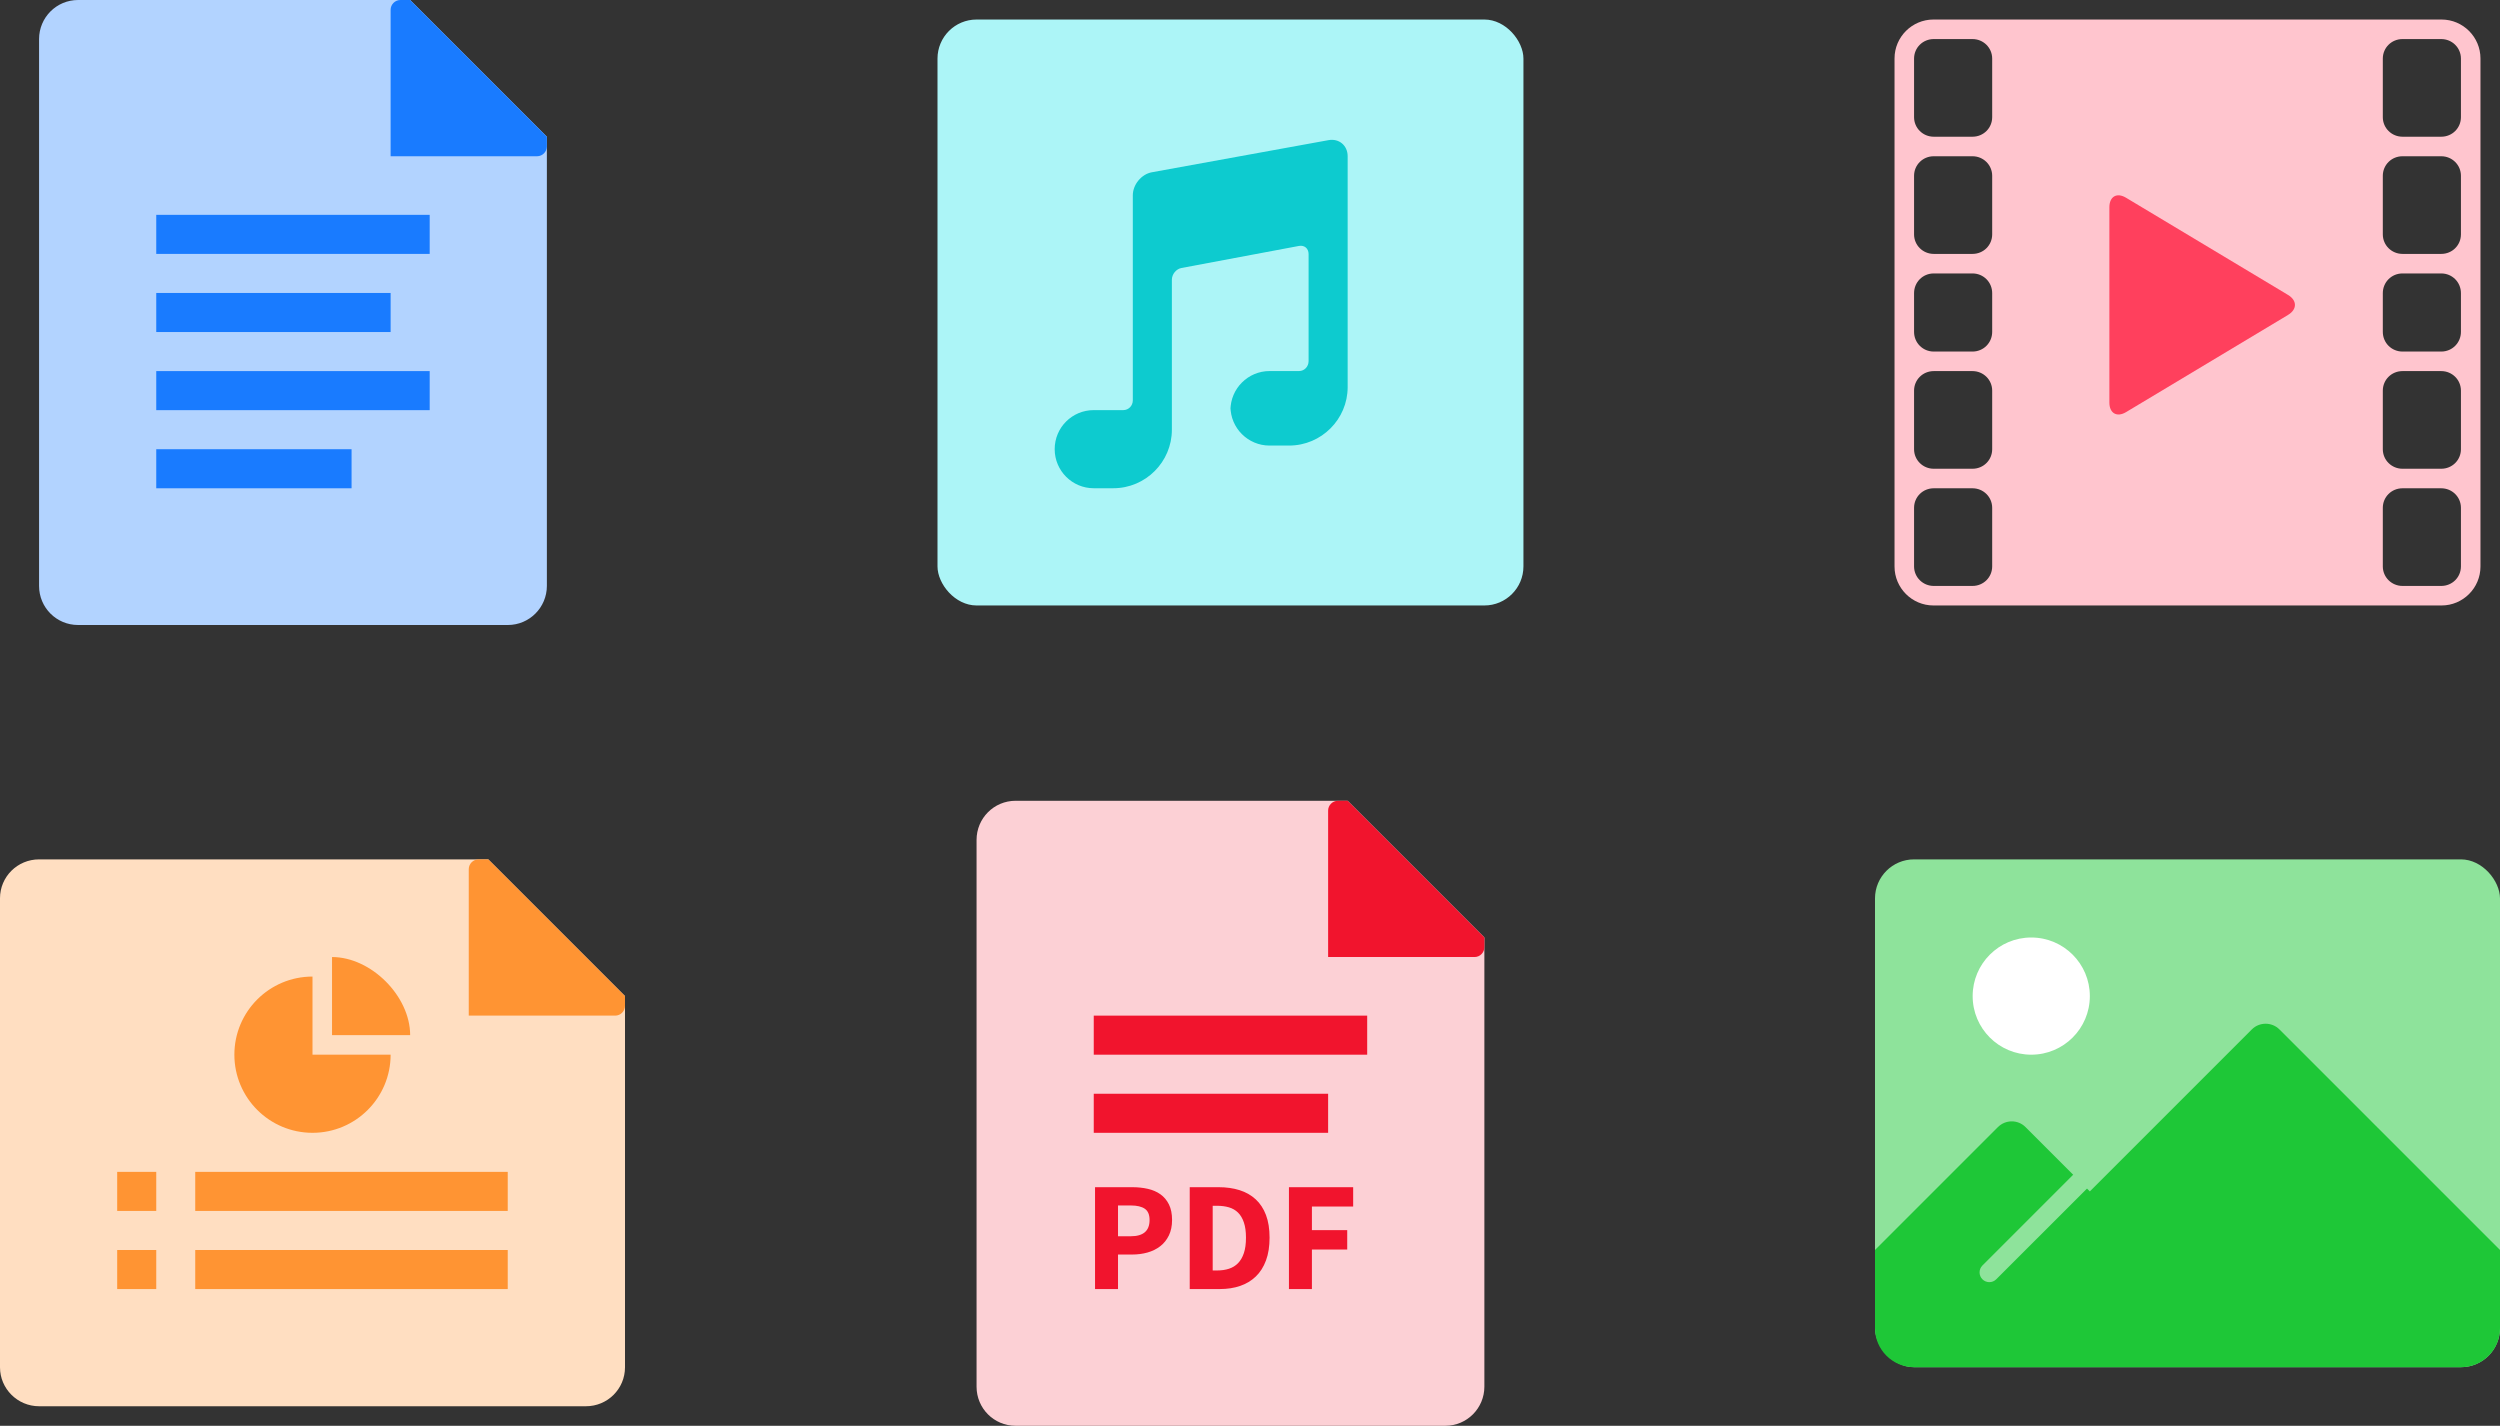 <?xml version="1.0" encoding="UTF-8"?>
<svg width="128px" height="73px" viewBox="0 0 128 73" version="1.1" xmlns="http://www.w3.org/2000/svg" xmlns:xlink="http://www.w3.org/1999/xlink">
    <rect x="0" y="0" width="128" height="73" fill="#333333" stroke="none"/>
    <!-- Generator: Sketch 46.2 (44496) - http://www.bohemiancoding.com/sketch -->
    <title>illu-stockage-data</title>
    <desc>Created with Sketch.</desc>
    <defs></defs>
    <g id="app" stroke="none" stroke-width="1" fill="none" fill-rule="evenodd">
        <g id="Pricing-tableau-201801-Website-A-FR" transform="translate(-239, -596)">
            <g id="Cozy-Gratuit" transform="translate(144, 312)">
                <g id="text-stockagedata" transform="translate(49, 280)">
                    <g id="illu-stockage-data">
                        <g id="Group-3" transform="translate(46, 4)">
                            <g id="icon-type-text-02" transform="translate(2, 0)">
                                <g id="text-02">
                                    <path d="M0,2.002 C0,0.896 0.891,0 1.997,0 L19,0 L26,7 L26,29.996 C26,31.103 25.105,32 24.003,32 L1.997,32 C0.894,32 0,31.111 0,29.998 L0,2.002 Z" id="Rectangle-2" fill="#B2D3FF"></path>
                                    <path d="M18.5,8.57092175e-14 C18.224,1.33045111e-13 18,0.231 18,0.5 L18,8 L25.5,8 C25.776,8 26,7.768 26,7.5 L26,7 L19,0 L18.5,8.57092175e-14 Z" id="Path-2" fill="#197BFF"></path>
                                    <path d="M6,11 L20,11 L20,13 L6,13 L6,11 Z M6,15 L18,15 L18,17 L6,17 L6,15 Z M6,19 L20,19 L20,21 L6,21 L6,19 Z M6,23 L16,23 L16,25 L6,25 L6,23 Z" id="text" fill="#197BFF"></path>
                                </g>
                            </g>
                            <g id="icon-type-keynote-ppt" transform="translate(0, 44)">
                                <g id="keynote">
                                    <path d="M0,1.991 C0,0.892 0.89,0 2.004,0 L25,0 L32,7 L32,26.005 C32,27.107 31.111,28 29.998,28 L2.002,28 C0.896,28 0,27.1 0,26.009 L0,1.991 Z" id="Rectangle-2" fill="#FFDEC1"></path>
                                    <path d="M24.5,8.57092175e-14 C24.224,1.33045111e-13 24,0.231 24,0.5 L24,8 L31.5,8 C31.776,8 32,7.768 32,7.5 L32,7 L25,0 L24.5,8.57092175e-14 Z" id="Path-2" fill="#FF9433"></path>
                                    <path d="M9.996,16 L25.996,16 L25.996,18 L9.996,18 L9.996,16 Z M9.996,20 L25.996,20 L25.996,22 L9.996,22 L9.996,20 Z M6,16 L8,16 L8,18 L6,18 L6,16 Z M6,20 L8,20 L8,22 L6,22 L6,20 Z M16,14 C13.791,14 12,12.209 12,10 C12,7.791 13.791,6 16,6 L16,10 L20,10 C20,12.209 18.209,14 16,14 Z M17,9 C17,9 17,6 17,5 C19,5 21,7 21,9 L17,9 Z" id="text" fill="#FF9433"></path>
                                </g>
                            </g>
                            <g id="icon-type-pdf" transform="translate(50, 41)">
                                <g id="pdf">
                                    <path d="M0,2.002 C0,0.896 0.891,0 1.997,0 L19,0 L26,7 L26,29.996 C26,31.103 25.105,32 24.003,32 L1.997,32 C0.894,32 0,31.111 0,29.998 L0,2.002 Z" id="Rectangle-2" fill="#FCD0D5"></path>
                                    <path d="M18.5,8.57092175e-14 C18.224,1.33045111e-13 18,0.231 18,0.5 L18,8 L25.5,8 C25.776,8 26,7.768 26,7.5 L26,7 L19,0 L18.5,8.57092175e-14 Z" id="Path-2" fill="#F1142D"></path>
                                    <path d="M6,11 L20,11 L20,13 L6,13 L6,11 Z M6,15 L18,15 L18,17 L6,17 L6,15 Z" id="text" fill="#F1142D"></path>
                                    <path d="M6.066,19.784 L7.97,19.784 C8.253,19.784 8.518,19.812 8.766,19.868 C9.014,19.924 9.23,20.017 9.414,20.148 C9.598,20.279 9.743,20.452 9.85,20.668 C9.957,20.884 10.01,21.149 10.01,21.464 C10.01,21.768 9.955,22.032 9.846,22.256 C9.737,22.48 9.589,22.664 9.402,22.808 C9.215,22.952 8.999,23.059 8.754,23.128 C8.509,23.197 8.247,23.232 7.97,23.232 L7.242,23.232 L7.242,25 L6.066,25 L6.066,19.784 Z M7.898,22.296 C8.538,22.296 8.858,22.019 8.858,21.464 C8.858,21.192 8.777,21 8.614,20.888 C8.451,20.776 8.213,20.72 7.898,20.72 L7.242,20.72 L7.242,22.296 L7.898,22.296 Z M10.914,19.784 L12.386,19.784 C12.786,19.784 13.146,19.835 13.466,19.936 C13.786,20.037 14.061,20.193 14.29,20.404 C14.519,20.615 14.695,20.883 14.818,21.208 C14.941,21.533 15.002,21.92 15.002,22.368 C15.002,22.816 14.941,23.205 14.818,23.536 C14.695,23.867 14.522,24.14 14.298,24.356 C14.074,24.572 13.806,24.733 13.494,24.84 C13.182,24.947 12.834,25 12.45,25 L10.914,25 L10.914,19.784 Z M12.314,24.048 C12.538,24.048 12.741,24.019 12.922,23.96 C13.103,23.901 13.258,23.807 13.386,23.676 C13.514,23.545 13.614,23.373 13.686,23.16 C13.758,22.947 13.794,22.683 13.794,22.368 C13.794,22.059 13.758,21.799 13.686,21.588 C13.614,21.377 13.514,21.209 13.386,21.084 C13.258,20.959 13.103,20.869 12.922,20.816 C12.741,20.763 12.538,20.736 12.314,20.736 L12.09,20.736 L12.09,24.048 L12.314,24.048 Z M15.994,19.784 L19.282,19.784 L19.282,20.776 L17.17,20.776 L17.17,21.984 L18.978,21.984 L18.978,22.976 L17.17,22.976 L17.17,25 L15.994,25 L15.994,19.784 Z" id="PDF" fill="#F1142D"></path>
                                </g>
                            </g>
                            <g id="icon-type-audio" transform="translate(48, 1)">
                                <g id="audio">
                                    <rect id="Rectangle-4" fill="#ACF5F7" x="0" y="0" width="30" height="30" rx="2"></rect>
                                    <path d="M8,19.998 C6.895,19.998 6,20.886 6,21.998 L6,21.998 C6,23.103 6.898,23.998 7.998,23.998 L9,23.998 C10.657,23.998 12,22.649 12,21.001 L12,13.322 C12,13.041 12.217,12.772 12.492,12.721 L18.508,11.592 C18.78,11.541 19,11.716 19,12.01 L19,17.488 C19,17.77 18.785,17.998 18.51,17.998 L17,17.998 C15.895,17.998 15,18.902 15,19.995 L15,19.816 C15,20.919 15.898,21.813 16.998,21.813 L18,21.813 C19.657,21.813 21,20.464 21,18.82 L21,6.999 C21,6.446 20.555,6.079 20.024,6.175 L10.976,7.82 C10.437,7.918 10,8.454 10,9 L10,19.498 C10,19.774 9.785,19.998 9.51,19.998 L8,19.998 Z" id="Path" fill="#0DCBCF"></path>
                                </g>
                            </g>
                            <g id="icon-type-video" transform="translate(97, 1)">
                                <g id="video">
                                    <path d="M0,1.992 C0,0.892 0.898,0 1.992,0 L28.008,0 C29.108,0 30,0.898 30,1.992 L30,28.008 C30,29.108 29.102,30 28.008,30 L1.992,30 C0.892,30 0,29.102 0,28.008 L0,1.992 Z M1,14.009 L1,15.991 C1,16.557 1.452,17 2.009,17 L3.991,17 C4.557,17 5,16.548 5,15.991 L5,14.009 C5,13.443 4.548,13 3.991,13 L2.009,13 C1.443,13 1,13.452 1,14.009 Z M25,14.009 L25,15.991 C25,16.557 25.452,17 26.009,17 L27.991,17 C28.557,17 29,16.548 29,15.991 L29,14.009 C29,13.443 28.548,13 27.991,13 L26.009,13 C25.443,13 25,13.452 25,14.009 Z M1,8 L1,11 C1,11.556 1.452,12 2.009,12 L3.991,12 C4.557,12 5,11.552 5,11 L5,8 C5,7.444 4.548,7 3.991,7 L2.009,7 C1.443,7 1,7.448 1,8 Z M25,8 L25,11 C25,11.556 25.452,12 26.009,12 L27.991,12 C28.557,12 29,11.552 29,11 L29,8 C29,7.444 28.548,7 27.991,7 L26.009,7 C25.443,7 25,7.448 25,8 Z M1,25 L1,28 C1,28.556 1.452,29 2.009,29 L3.991,29 C4.557,29 5,28.552 5,28 L5,25 C5,24.444 4.548,24 3.991,24 L2.009,24 C1.443,24 1,24.448 1,25 Z M25,25 L25,28 C25,28.556 25.452,29 26.009,29 L27.991,29 C28.557,29 29,28.552 29,28 L29,25 C29,24.444 28.548,24 27.991,24 L26.009,24 C25.443,24 25,24.448 25,25 Z M1,2 L1,5 C1,5.556 1.452,6 2.009,6 L3.991,6 C4.557,6 5,5.552 5,5 L5,2 C5,1.444 4.548,1 3.991,1 L2.009,1 C1.443,1 1,1.448 1,2 Z M25,2 L25,5 C25,5.556 25.452,6 26.009,6 L27.991,6 C28.557,6 29,5.552 29,5 L29,2 C29,1.444 28.548,1 27.991,1 L26.009,1 C25.443,1 25,1.448 25,2 Z M1,19 L1,22 C1,22.556 1.452,23 2.009,23 L3.991,23 C4.557,23 5,22.552 5,22 L5,19 C5,18.444 4.548,18 3.991,18 L2.009,18 C1.443,18 1,18.448 1,19 Z M25,19 L25,22 C25,22.556 25.452,23 26.009,23 L27.991,23 C28.557,23 29,22.552 29,22 L29,19 C29,18.444 28.548,18 27.991,18 L26.009,18 C25.443,18 25,18.448 25,19 Z" id="Combined-Shape" fill="#FFC5CE"></path>
                                    <path d="M11,9.615 C11,9.061 11.38,8.84 11.853,9.124 L20.147,14.101 C20.618,14.383 20.62,14.84 20.147,15.124 L11.853,20.101 C11.382,20.383 11,20.156 11,19.61 L11,9.615 Z" id="Rectangle-126" fill="#FF405D"></path>
                                </g>
                            </g>
                            <g id="icon-type-images-02" transform="translate(96, 44)">
                                <g id="images-02">
                                    <rect id="Rectangle-5" fill="#8EE39B" x="0" y="0" width="32" height="26" rx="2"></rect>
                                    <path d="M0,20 L6.29,13.71 C6.682,13.318 7.314,13.314 7.706,13.706 L11,17 L19.294,8.706 C19.684,8.316 20.321,8.321 20.706,8.706 L32,20 L32,24.002 C32,25.106 31.111,26 29.998,26 L2.002,26 C0.896,26 0,25.102 0,24.002 L0,20 Z" id="Path-8" fill="#1EC737"></path>
                                    <circle id="Oval-1" fill="#FFFFFF" cx="8" cy="7" r="3"></circle>
                                    <path d="M10.646,15.646 L5.5,20.793 L5.5,20.793 C5.305,20.988 5.305,21.305 5.5,21.5 L5.5,21.5 L5.5,21.5 C5.695,21.695 6.012,21.695 6.207,21.5 L11.354,16.354 L10.646,15.646 Z" id="Path-3" fill="#8EE39B" fill-rule="nonzero"></path>
                                </g>
                            </g>
                        </g>
                        <rect id="Rectangle-3" x="0" y="0" width="224" height="80"></rect>
                    </g>
                </g>
            </g>
        </g>
    </g>
</svg>